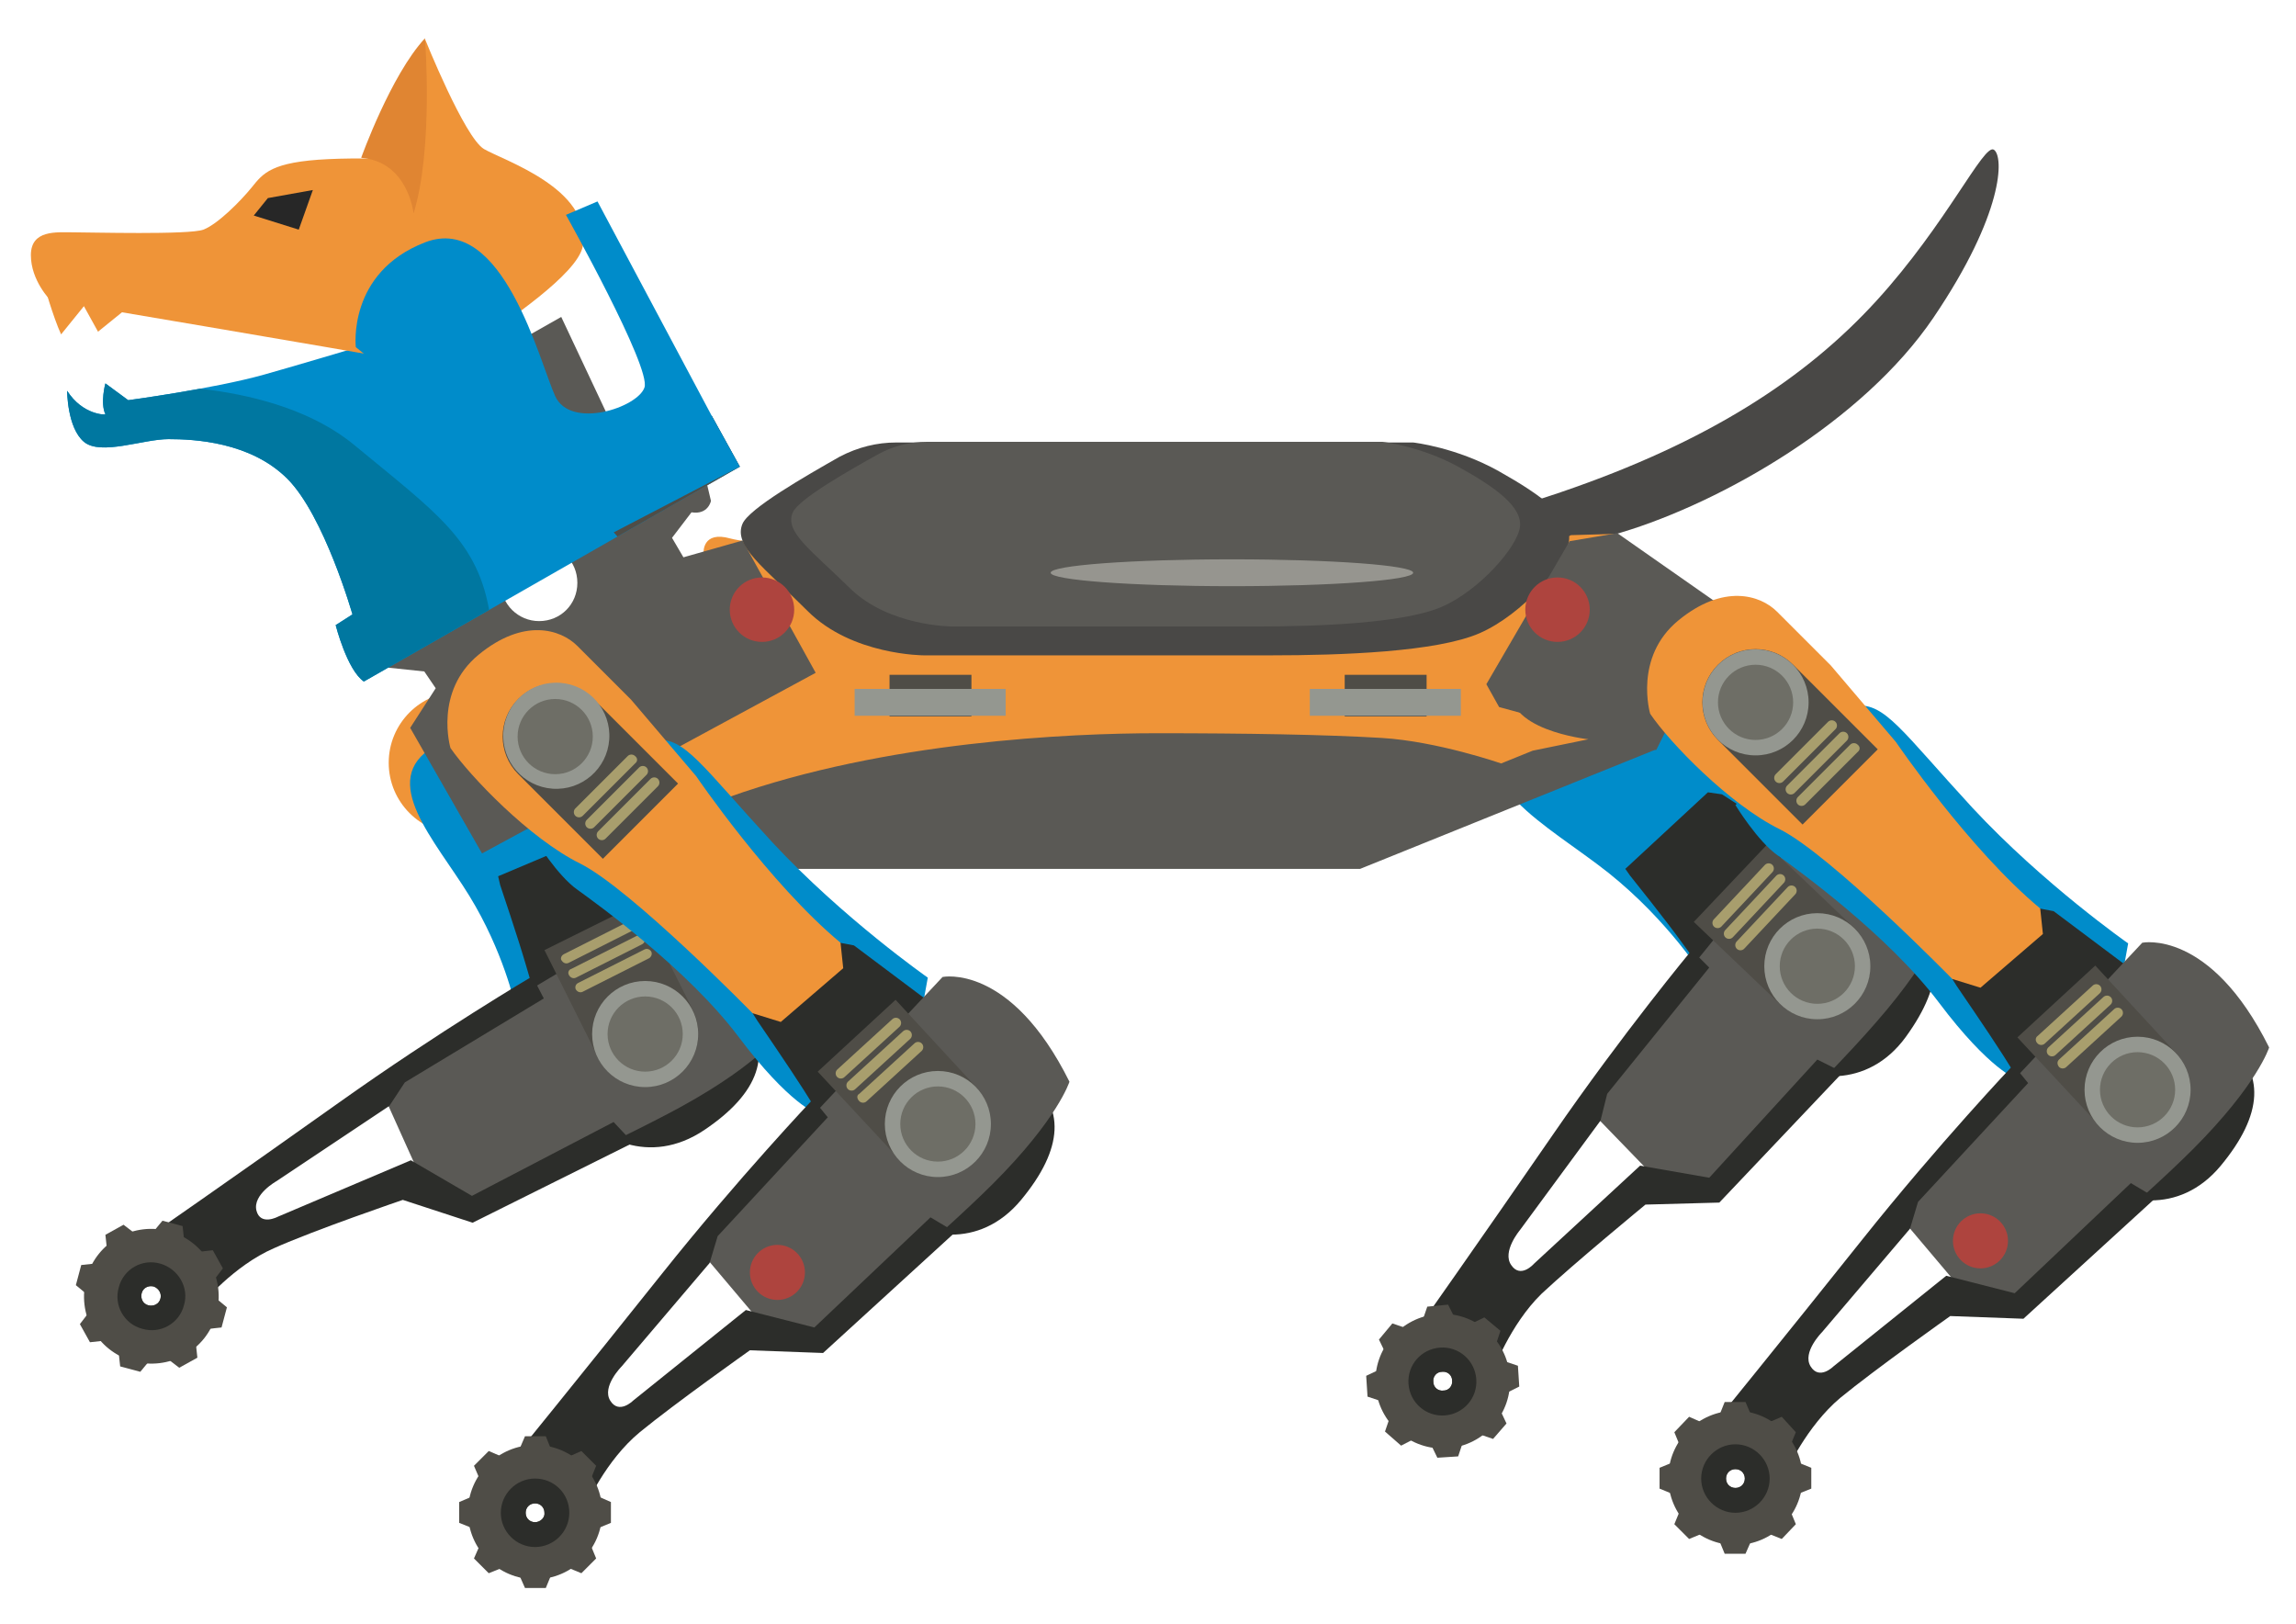 <?xml version="1.0" encoding="utf-8"?>
<!-- Generator: Adobe Illustrator 21.0.0, SVG Export Plug-In . SVG Version: 6.00 Build 0)  -->
<svg version="1.1" id="图层_1" xmlns="http://www.w3.org/2000/svg" xmlns:xlink="http://www.w3.org/1999/xlink" x="0px" y="0px"
	 viewBox="0 0 342 241.8" style="enable-background:new 0 0 342 241.8;" xml:space="preserve">
<style type="text/css">
	.st0{fill:#494846;}
	.st1{fill:#008CCA;}
	.st2{fill:#2C2D2A;}
	.st3{fill:#5A5955;}
	.st4{fill:#4F4D47;}
	.st5{fill:#949790;}
	.st6{fill:#6E6E66;}
	.st7{fill:#A89E6D;}
	.st8{fill:#EF9438;}
	.st9{clip-path:url(#SVGID_2_);}
	.st10{fill:#0077A0;}
	.st11{clip-path:url(#SVGID_4_);}
	.st12{fill:#E08532;}
	.st13{fill:#272727;}
	.st14{fill:#AE443E;}
	.st15{fill:#96958F;}
</style>
<path class="st0" d="M197,80.3c0,0,13.5,0.5,35.5-7s36.5-17,47-28.5s16-23.5,17.5-22.5s1.5,9.5-9,25s-31.5,27.5-46.5,32
	s-34.5,8-34.5,8L197,80.3z"/>
<g>
	<g>
		<g>
			<path class="st1" d="M253.7,145.4c0,0-5.1-8.2-14.1-15.4c-9.1-7.2-22.3-13.6-15-22.6c7.4-9,17.8-6.6,24.4-0.6
				c6.5,6,18.1,18.9,18.1,18.9L253.7,145.4z"/>
		</g>
		<g>
			<path class="st2" d="M242.8,130.4c0,0,5.3,6.6,7.6,9.8s10.7,14.5,14.7,17.6s13,4.6,18.8-3.4s5.8-14.3-0.4-18.5
				c-6.2-4.2-27-17.6-27-17.6l-2.1-0.3l-12.3,11.4L242.8,130.4z"/>
		</g>
		<g>
			<path class="st3" d="M235.6,164.1l34.2-42c0,0,9.9-2.8,20,14.2c0,0-1.3,5.6-10.3,15.9c-7.6,8.8-25.2,25.8-25.2,25.8l-6.4-1.2
				L235.6,164.1z"/>
		</g>
		<g>
			<g>
				<path class="st4" d="M252.3,137.3l10.9-11.5l12.9,12.3c3.2,3,3.3,8,0.3,11.2l0,0c-3,3.2-8,3.3-11.2,0.3L252.3,137.3z"/>
			</g>
			<g>
				<circle class="st5" cx="270.7" cy="143.9" r="7.9"/>
			</g>
			<g>
				<circle class="st6" cx="270.7" cy="143.9" r="5.6"/>
			</g>
			<g>
				<path class="st7" d="M258.7,140.2l7.6-8.1c0.3-0.3,0.8-0.3,1.1,0l0,0c0.3,0.3,0.3,0.8,0,1.1l-7.6,8.1c-0.3,0.3-0.8,0.3-1.1,0
					l0,0C258.4,141,258.4,140.5,258.7,140.2z"/>
			</g>
			<g>
				<path class="st7" d="M257,138.5l7.6-8.1c0.3-0.3,0.8-0.3,1.1,0l0,0c0.3,0.3,0.3,0.8,0,1.1l-7.6,8.1c-0.3,0.3-0.8,0.3-1.1,0l0,0
					C256.7,139.3,256.7,138.8,257,138.5z"/>
			</g>
			<g>
				<path class="st7" d="M255.3,136.9l7.6-8.1c0.3-0.3,0.8-0.3,1.1,0l0,0c0.3,0.3,0.3,0.8,0,1.1l-7.6,8.1c-0.3,0.3-0.8,0.3-1.1,0
					l0,0C255,137.7,255,137.2,255.3,136.9z"/>
			</g>
		</g>
		<g>
			<path class="st2" d="M252,141.5c0,0-10.3,12.4-20.7,27.5s-20.7,29.7-20.7,29.7l11.8,5.5c0,0,2.5-6.9,7.2-11.5
				c4.8-4.5,15.5-13.3,15.5-13.3l11-0.3l18.4-19.4l-3.8-1.9l-16.1,17.6l-10.3-1.8l-15.8,14.6c0,0-2,2.3-3.4,0.2
				c-1.4-2,1.3-5.2,1.3-5.2l12-16.3l1-4l15.2-18.8L252,141.5z"/>
		</g>
		<g>
			<g>
				<path class="st4" d="M224.9,205c-0.4-5.5-5.2-9.7-10.7-9.3s-9.7,5.2-9.3,10.7s5.2,9.7,10.7,9.3
					C221.1,215.3,225.3,210.5,224.9,205z M215,207.1c-0.8,0.1-1.5-0.5-1.5-1.3c-0.1-0.8,0.5-1.5,1.3-1.5c0.8-0.1,1.5,0.5,1.5,1.3
					C216.4,206.4,215.8,207.1,215,207.1z"/>
			</g>
			<g>
				<path class="st2" d="M219.9,205.4c-0.2-2.8-2.6-4.9-5.4-4.7c-2.8,0.2-4.9,2.6-4.7,5.4c0.2,2.8,2.6,4.9,5.4,4.7
					C218,210.6,220.1,208.2,219.9,205.4z M215,207.1c-0.8,0.1-1.5-0.5-1.5-1.3c-0.1-0.8,0.5-1.5,1.3-1.5c0.8-0.1,1.5,0.5,1.5,1.3
					C216.4,206.4,215.8,207.1,215,207.1z"/>
			</g>
			<g>
				<g>
					<polygon class="st4" points="217.2,216.9 214.1,217.1 212.5,213.8 218.4,213.3 					"/>
				</g>
				<g>
					<polygon class="st4" points="212.6,194.6 215.7,194.3 217.4,197.7 211.4,198.1 					"/>
				</g>
			</g>
			<g>
				<g>
					<polygon class="st4" points="208.7,215.3 206.3,213.2 207.5,209.7 212,213.6 					"/>
				</g>
				<g>
					<polygon class="st4" points="221.1,196.2 223.5,198.2 222.3,201.8 217.8,197.8 					"/>
				</g>
			</g>
			<g>
				<g>
					<polygon class="st4" points="224.4,212 222.4,214.3 218.9,213.1 222.8,208.6 					"/>
				</g>
				<g>
					<polygon class="st4" points="205.4,199.5 207.4,197.1 210.9,198.3 207,202.8 					"/>
				</g>
			</g>
			<g>
				<g>
					<polygon class="st4" points="226.1,203.4 226.3,206.5 222.9,208.2 222.5,202.2 					"/>
				</g>
				<g>
					<polygon class="st4" points="203.7,208 203.5,204.9 206.9,203.3 207.3,209.2 					"/>
				</g>
			</g>
		</g>
	</g>
	<g>
		<circle class="st8" cx="68.5" cy="113.6" r="10.6"/>
	</g>
	<g>
		<path class="st3" d="M96.6,99.9c0,0,2.1,14.9,5.3,22c3.2,7.1,10.7,7.5,10.7,7.5h90l44.1-17.8l-12.5-8.9L96.6,99.9z"/>
	</g>
	<g>
		<path class="st8" d="M104.8,82.3c0,0-0.2-3.3,4-2.1c4.3,1.2,46.5,5.4,46.5,5.4l69-1.2l9.7-4.7l6.9-0.2c0,0-14,15.4-15.7,22.3
			s11.4,8.3,11.4,8.3l-8.3,1.7l-4.7,1.9c0,0-9.5-3.3-17.8-3.8s-20.4-0.7-33.4-0.7s-40.5,1.2-63.8,9.5l-7.6-1.8l-0.9-20.7L104.8,82.3
			z"/>
	</g>
	<g>
		<g>
			<path class="st1" d="M76.7,149.6c0,0-1.7-7.9-6.8-16.2s-13.7-17.2-5.3-22.2s16-0.1,19.4,6.5s8.9,20.2,8.9,20.2L76.7,149.6z"/>
		</g>
		<g>
			<path class="st2" d="M74.5,131.8c0,0,2.7,8,3.8,11.8c1.1,3.8,5.1,17.2,7.8,21.5c2.7,4.3,10.6,8.7,18.8,3.2s10.3-11.5,5.9-17.6
				S91.5,125,91.5,125l-1.9-1l-15.4,6.5L74.5,131.8z"/>
		</g>
		<g>
			<path class="st3" d="M56.2,161l46.5-27.8c0,0,10.3,0.8,13.9,20.2c0,0-3.1,4.8-15.1,11.4C91.3,170.4,69,180.4,69,180.4l-5.6-3.4
				L56.2,161z"/>
		</g>
		<g>
			<g>
				<path class="st4" d="M81.1,141.5l14.1-7l8,15.9c1.9,3.9,0.4,8.6-3.5,10.6l0,0c-3.9,1.9-8.6,0.4-10.6-3.5L81.1,141.5z"/>
			</g>
			<g>
				<circle class="st5" cx="96.1" cy="154" r="7.9"/>
			</g>
			<g>
				<circle class="st6" cx="96.1" cy="154" r="5.6"/>
			</g>
			<g>
				<path class="st7" d="M86.1,146.4l9.9-5c0.4-0.2,0.8,0,1,0.3l0,0c0.2,0.4,0,0.8-0.3,1l-9.9,5c-0.4,0.2-0.8,0-1-0.3l0,0
					C85.6,147.1,85.7,146.6,86.1,146.4z"/>
			</g>
			<g>
				<path class="st7" d="M85.1,144.3l9.9-5c0.4-0.2,0.8,0,1,0.3l0,0c0.2,0.4,0,0.8-0.3,1l-9.9,5c-0.4,0.2-0.8,0-1-0.3l0,0
					C84.5,144.9,84.7,144.4,85.1,144.3z"/>
			</g>
			<g>
				<path class="st7" d="M84,142.1l9.9-5c0.4-0.2,0.8,0,1,0.3l0,0c0.2,0.4,0,0.8-0.3,1l-9.9,5c-0.4,0.2-0.8,0-1-0.3l0,0
					C83.4,142.8,83.6,142.3,84,142.1z"/>
			</g>
		</g>
		<g>
			<path class="st2" d="M79.3,145.4c0,0-13.9,8.2-28.8,18.8S20.9,185,20.9,185l9.2,9.2c0,0,4.7-5.7,10.7-8.3
				c6-2.7,19.2-7.2,19.2-7.2l10.4,3.4l23.9-11.9l-2.9-3.1l-21.1,11l-9.1-5.3l-19.8,8.4c0,0-2.6,1.4-3.2-0.9c-0.6-2.4,3-4.4,3-4.4
				L58,164.7l2.3-3.5L81,148.7L79.3,145.4z"/>
		</g>
		<g>
			<g>
				<path class="st4" d="M25.3,183.4c-5.3-1.5-10.9,1.5-12.4,6.9s1.5,10.9,6.9,12.4c5.3,1.5,10.9-1.5,12.4-6.9
					C33.7,190.5,30.6,184.9,25.3,183.4z M23.9,193.4c-0.2,0.8-1,1.2-1.8,1s-1.2-1-1-1.8s1-1.2,1.8-1
					C23.7,191.9,24.1,192.7,23.9,193.4z"/>
			</g>
			<g>
				<path class="st2" d="M23.9,188.2c-2.7-0.8-5.5,0.8-6.2,3.5c-0.8,2.7,0.8,5.5,3.5,6.2c2.7,0.8,5.5-0.8,6.2-3.5
					C28.2,191.8,26.6,189,23.9,188.2z M23.9,193.4c-0.2,0.8-1,1.2-1.8,1s-1.2-1-1-1.8s1-1.2,1.8-1C23.7,191.9,24.1,192.7,23.9,193.4
					z"/>
			</g>
			<g>
				<g>
					<polygon class="st4" points="20.9,204.3 17.9,203.5 17.5,199.8 23.3,201.4 					"/>
				</g>
				<g>
					<polygon class="st4" points="24.2,181.8 27.2,182.6 27.6,186.3 21.8,184.7 					"/>
				</g>
			</g>
			<g>
				<g>
					<polygon class="st4" points="13.4,199.9 11.9,197.2 14.2,194.2 17.1,199.5 					"/>
				</g>
				<g>
					<polygon class="st4" points="31.7,186.2 33.2,188.9 30.9,191.9 28,186.6 					"/>
				</g>
			</g>
			<g>
				<g>
					<polygon class="st4" points="29.4,202.2 26.7,203.7 23.7,201.4 29,198.5 					"/>
				</g>
				<g>
					<polygon class="st4" points="15.7,183.9 18.4,182.4 21.4,184.7 16.1,187.6 					"/>
				</g>
			</g>
			<g>
				<g>
					<polygon class="st4" points="33.8,194.7 33,197.7 29.3,198.1 30.9,192.3 					"/>
				</g>
				<g>
					<polygon class="st4" points="11.3,191.4 12.1,188.4 15.8,188 14.2,193.8 					"/>
				</g>
			</g>
		</g>
	</g>
	<g>
		<path class="st3" d="M110.6,80.5l-8.8,2.5l-1.7-2.9l2.9-3.8c2.5,0.4,2.9-1.7,2.9-1.7l-1.7-7.2l-10.1,2.1L83.6,47.2l-9.7,5.5
			L55.6,99.2l7.6,0.8l1.7,2.5l-3.8,5.9l10.7,18.7l49.7-26.9L110.6,80.5z M80.3,92.5c-3.1,0-5.7-2.5-5.7-5.7c0-3.1,2.5-5.7,5.7-5.7
			s5.7,2.5,5.7,5.7S83.5,92.5,80.3,92.5z"/>
	</g>
	<g>
		<path class="st1" d="M10,58.2c0,0,0,5.5,2.5,7.6c2.5,2.1,8.8-0.4,12.6-0.4s12.2,0.4,17.7,5.9s9.7,20.2,9.7,20.2L50,93.1
			c0,0,1.7,6.7,4.2,8.4l56-32l-4.2-7.6c0,0-7.8,6.5-15,4S72.1,46.1,72.1,46.1s-25.3,7.6-32.8,9.7s-20.2,3.8-20.2,3.8l-3.4-2.5
			c0,0-0.8,2.9,0,4.6C15.7,61.8,12.3,61.8,10,58.2z"/>
	</g>
	<g>
		<g>
			<g>
				<g>
					<defs>
						<path id="SVGID_1_" d="M10,58.2c0,0,0,5.5,2.5,7.6c2.5,2.1,8.8-0.4,12.6-0.4s12.2,0.4,17.7,5.9s9.7,20.2,9.7,20.2L50,93.1
							c0,0,1.7,6.7,4.2,8.4l56-32l-4.2-7.6c0,0-7.8,6.5-15,4S72.1,46.1,72.1,46.1s-25.3,7.6-32.8,9.7s-20.2,3.8-20.2,3.8l-3.4-2.5
							c0,0-0.8,2.9,0,4.6C15.7,61.8,12.3,61.8,10,58.2z"/>
					</defs>
					<clipPath id="SVGID_2_">
						<use xlink:href="#SVGID_1_"  style="overflow:visible;"/>
					</clipPath>
					<g class="st9">
						<path class="st10" d="M19.5,57.5c0,0,21.1-1.3,33.3,8.8S71.3,80.5,73,91.7s-22.3,19.2-22.3,19.2L-2.4,83.5l-2.1-27.8l22.3-1.3
							L19.5,57.5z"/>
					</g>
				</g>
			</g>
		</g>
		<g>
			<g>
				<g>
					<defs>
						<path id="SVGID_3_" d="M10,58.2c0,0,0,5.5,2.5,7.6c2.5,2.1,8.8-0.4,12.6-0.4s12.2,0.4,17.7,5.9s9.7,20.2,9.7,20.2L50,93.1
							c0,0,1.7,6.7,4.2,8.4l56-32l-4.2-7.6c0,0-7.8,6.5-15,4S72.1,46.1,72.1,46.1s-25.3,7.6-32.8,9.7s-20.2,3.8-20.2,3.8l-3.4-2.5
							c0,0-0.8,2.9,0,4.6C15.7,61.8,12.3,61.8,10,58.2z"/>
					</defs>
					<clipPath id="SVGID_4_">
						<use xlink:href="#SVGID_3_"  style="overflow:visible;"/>
					</clipPath>
					<g class="st11">
						<polygon class="st4" points="66.2,51.2 95.3,83.6 120.1,66.8 107.1,47.4 73.8,39.9 						"/>
					</g>
				</g>
			</g>
		</g>
	</g>
	<g>
		<path class="st8" d="M7.5,44.7c0,0-2.9-2.9-2.9-6.7s3.8-3.4,6.3-3.4s17.3,0.4,19.4-0.4s5.5-4.2,7.2-6.3s2.9-3.8,11.4-4.2
			c8.4-0.4,23.2,0.4,28.6,2.5c5.5,2.1,10.1,6.3,9.3,10.5C86,40.9,75,48.1,72.1,50.2s-5.9,4.6-12.6,3.4C52.5,52.3,7.5,44.7,7.5,44.7z
			"/>
	</g>
	<g>
		<path class="st8" d="M63.3,5.8c0,0,5.9,14.7,8.8,16.4s16,5.9,14.7,14.3l-25.2-4.6L63.3,5.8z"/>
	</g>
	<g>
		<path class="st12" d="M53.8,23.5c0,0,4.4-12.3,9.5-17.8c0,0,1.3,16.4-1.7,26.1C61.6,31.9,60.9,24.1,53.8,23.5z"/>
	</g>
	<g>
		<path class="st8" d="M6.5,42.2c0,0,1.4,5,2.6,7.6l3.4-4.2l2.1,3.8l4.2-3.4L6.5,42.2z"/>
	</g>
	<g>
		<circle class="st6" cx="63.7" cy="45.8" r="3.2"/>
	</g>
	<g>
		<polygon class="st13" points="37.8,32.1 39.9,29.5 46.6,28.3 44.5,34.2 		"/>
	</g>
	<g>
		<g>
			<path class="st1" d="M79.7,125c0,0,3.3,5.4,6.3,7.5c2.9,2.1,16.4,11.8,24,21.9c7.6,10.1,11.6,11.4,11.6,11.4l16-16.9l0.6-3.3
				c0,0-12.6-8.8-23.2-20.2c-10.5-11.4-13-15.6-17.3-15.2S79.7,125,79.7,125z"/>
		</g>
		<g>
			<path class="st2" d="M112.8,152c0,0,4.8,7,6.9,10.3c2.1,3.4,9.7,15.2,13.5,18.5c3.8,3.4,12.6,5.5,18.9-2.1
				c6.3-7.6,6.7-13.9,0.8-18.5s-25.7-19.4-25.7-19.4l-2.1-0.4l-13,10.5L112.8,152z"/>
		</g>
		<g>
			<path class="st3" d="M103.3,185.1l37.1-39.6c0,0,10.1-2.1,18.9,15.6c0,0-1.7,5.5-11.4,15.2c-8.2,8.2-26.9,24-26.9,24l-6.3-1.7
				L103.3,185.1z"/>
		</g>
		<g>
			<path class="st8" d="M67.1,111.4c0,0-2.5-8.4,4.2-13.9s12.2-3.8,14.7-1.3s8,8,8,8l9.7,11.4c0,0,10.9,16,21.5,24.8l0.4,3.8l-9.3,8
				l-4.2-1.3c0,0-18.1-18.5-25.7-22.3C78.9,124.9,70,115.6,67.1,111.4z"/>
		</g>
		<g>
			<g>
				<path class="st4" d="M101,116.7l-11.2,11.2l-12.6-12.6c-3.1-3.1-3.1-8.1,0-11.2l0,0c3.1-3.1,8.1-3.1,11.2,0L101,116.7z"/>
			</g>
			<g>
				
					<ellipse transform="matrix(7.088687e-02 -0.998 0.998 7.088687e-02 -32.486 184.435)" class="st5" cx="82.8" cy="109.7" rx="7.9" ry="7.9"/>
			</g>
			<g>
				<circle class="st6" cx="82.7" cy="109.7" r="5.6"/>
			</g>
			<g>
				<path class="st7" d="M94.6,113.7l-7.8,7.8c-0.3,0.3-0.8,0.3-1.1,0l0,0c-0.3-0.3-0.3-0.8,0-1.1l7.8-7.8c0.3-0.3,0.8-0.3,1.1,0
					l0,0C95,112.9,95,113.4,94.6,113.7z"/>
			</g>
			<g>
				<path class="st7" d="M96.3,115.4l-7.8,7.8c-0.3,0.3-0.8,0.3-1.1,0l0,0c-0.3-0.3-0.3-0.8,0-1.1l7.8-7.8c0.3-0.3,0.8-0.3,1.1,0
					l0,0C96.6,114.6,96.6,115.1,96.3,115.4z"/>
			</g>
			<g>
				<path class="st7" d="M98,117.1l-7.8,7.8c-0.3,0.3-0.8,0.3-1.1,0l0,0c-0.3-0.3-0.3-0.8,0-1.1l7.8-7.8c0.3-0.3,0.8-0.3,1.1,0l0,0
					C98.3,116.3,98.3,116.8,98,117.1z"/>
			</g>
		</g>
		<g>
			<g>
				<path class="st4" d="M121.8,159.6l11.6-10.7l12.1,13.1c2.9,3.2,2.7,8.2-0.5,11.1l0,0c-3.2,2.9-8.2,2.7-11.1-0.5L121.8,159.6z"/>
			</g>
			<g>
				<circle class="st5" cx="139.7" cy="167.4" r="7.9"/>
			</g>
			<g>
				<circle class="st6" cx="139.7" cy="167.4" r="5.6"/>
			</g>
			<g>
				<path class="st7" d="M128,162.9l8.2-7.5c0.3-0.3,0.8-0.3,1.1,0l0,0c0.3,0.3,0.3,0.8,0,1.1l-8.2,7.5c-0.3,0.3-0.8,0.3-1.1,0l0,0
					C127.6,163.6,127.6,163.1,128,162.9z"/>
			</g>
			<g>
				<path class="st7" d="M126.3,161.1l8.2-7.5c0.3-0.3,0.8-0.3,1.1,0l0,0c0.3,0.3,0.3,0.8,0,1.1l-8.2,7.5c-0.3,0.3-0.8,0.3-1.1,0
					l0,0C126,161.9,126,161.4,126.3,161.1z"/>
			</g>
			<g>
				<path class="st7" d="M124.7,159.3l8.2-7.5c0.3-0.3,0.8-0.3,1.1,0l0,0c0.3,0.3,0.3,0.8,0,1.1l-8.2,7.5c-0.3,0.3-0.8,0.3-1.1,0
					l0,0C124.4,160.1,124.4,159.6,124.7,159.3z"/>
			</g>
		</g>
		<g>
			<path class="st2" d="M121.1,163.7c0,0-11.1,11.7-22.5,26s-22.7,28.2-22.7,28.2l11.4,6.3c0,0,2.9-6.7,8-10.9s16.4-12.2,16.4-12.2
				l10.9,0.4l19.7-18l-3.7-2.2l-17.3,16.4l-10.2-2.6l-16.8,13.5c0,0-2.1,2.1-3.4,0s1.7-5.1,1.7-5.1l13.1-15.4l1.2-4l16.4-17.7
				L121.1,163.7z"/>
		</g>
		<g>
			<g>
				<path class="st4" d="M79.7,215.2c-5.5,0-10,4.5-10,10s4.5,10,10,10s10-4.5,10-10S85.3,215.2,79.7,215.2z M79.7,226.7
					c-0.8,0-1.4-0.6-1.4-1.4s0.6-1.4,1.4-1.4s1.4,0.6,1.4,1.4C81.2,226,80.5,226.7,79.7,226.7z"/>
			</g>
			<g>
				<path class="st2" d="M79.7,220.2c-2.8,0-5.1,2.3-5.1,5.1s2.3,5.1,5.1,5.1s5.1-2.3,5.1-5.1C84.8,222.4,82.5,220.2,79.7,220.2z
					 M79.7,226.7c-0.8,0-1.4-0.6-1.4-1.4s0.6-1.4,1.4-1.4s1.4,0.6,1.4,1.4C81.2,226,80.5,226.7,79.7,226.7z"/>
			</g>
			<g>
				<g>
					<polygon class="st4" points="81.3,236.5 78.2,236.5 76.7,233.1 82.7,233.1 					"/>
				</g>
				<g>
					<polygon class="st4" points="78.2,213.9 81.3,213.9 82.7,217.4 76.7,217.4 					"/>
				</g>
			</g>
			<g>
				<g>
					<polygon class="st4" points="72.8,234.3 70.6,232.1 72.1,228.7 76.3,232.9 					"/>
				</g>
				<g>
					<polygon class="st4" points="86.6,216.1 88.8,218.3 87.4,221.8 83.2,217.6 					"/>
				</g>
			</g>
			<g>
				<g>
					<polygon class="st4" points="88.8,232.1 86.6,234.3 83.2,232.9 87.4,228.7 					"/>
				</g>
				<g>
					<polygon class="st4" points="70.6,218.3 72.8,216.1 76.3,217.6 72.1,221.8 					"/>
				</g>
			</g>
			<g>
				<g>
					<polygon class="st4" points="91,223.7 91,226.8 87.6,228.2 87.6,222.2 					"/>
				</g>
				<g>
					<polygon class="st4" points="68.4,226.8 68.4,223.7 71.9,222.2 71.9,228.2 					"/>
				</g>
			</g>
		</g>
	</g>
	<g>
		<rect x="132.5" y="100.5" class="st4" width="12.2" height="6.2"/>
	</g>
	<g>
		<rect x="127.3" y="102.6" class="st5" width="22.5" height="4"/>
	</g>
	<g>
		<path class="st0" d="M133.5,65.9h77c0,0,6.4,0.7,12.8,4.3c6.4,3.6,10.9,6.9,10.4,10.4s-6.9,10.9-13.3,13.7
			c-6.4,2.8-20.6,3.3-31.1,3.3s-51.7,0-51.7,0s-10.7,0-17.3-6.6c-6.6-6.6-11.1-9.7-9.7-13c1-2.3,9.4-7.1,14.5-10
			C127.8,66.6,130.6,65.9,133.5,65.9z"/>
	</g>
	<g>
		<path class="st3" d="M138.1,65.8h67.8c0,0,5.6,0.6,11.3,3.7c5.6,3.1,9.6,6,9.2,9c-0.4,3-6.1,9.5-11.7,11.9
			c-5.6,2.4-18.1,2.9-27.4,2.9c-9.2,0-45.5,0-45.5,0s-9.4,0-15.2-5.7c-5.8-5.7-9.8-8.4-8.5-11.3c0.9-2,8.3-6.2,12.8-8.7
			C133.1,66.4,135.6,65.8,138.1,65.8z"/>
	</g>
	<g>
		<rect x="200.3" y="100.5" class="st4" width="12.2" height="6.2"/>
	</g>
	<g>
		<rect x="195.1" y="102.6" class="st5" width="22.5" height="4"/>
	</g>
	<g>
		<polygon class="st3" points="221.4,101.9 233.8,80.6 240.9,79.4 257.2,90.8 246.7,111.7 223.3,105.3 		"/>
	</g>
	<g>
		<g>
			<path class="st1" d="M258.5,119.9c0,0,3.3,5.4,6.3,7.5c2.9,2.1,16.4,11.8,24,21.9s11.6,11.4,11.6,11.4l16-16.9l0.6-3.3
				c0,0-12.6-8.8-23.2-20.2c-10.5-11.4-13-15.6-17.3-15.2S258.5,119.9,258.5,119.9z"/>
		</g>
		<g>
			<path class="st2" d="M291.5,146.9c0,0,4.8,7,6.9,10.3c2.1,3.4,9.7,15.2,13.5,18.5c3.8,3.4,12.6,5.5,18.9-2.1s6.7-13.9,0.8-18.5
				c-5.9-4.6-25.7-19.4-25.7-19.4l-2.1-0.4l-13,10.5L291.5,146.9z"/>
		</g>
		<g>
			<path class="st3" d="M282,180l37.1-39.6c0,0,10.1-2.1,18.9,15.6c0,0-1.7,5.5-11.4,15.2c-8.2,8.2-26.9,24-26.9,24l-6.3-1.7
				L282,180z"/>
		</g>
		<g>
			<path class="st8" d="M245.8,106.3c0,0-2.5-8.4,4.2-13.9c6.7-5.5,12.2-3.8,14.7-1.3s8,8,8,8l9.7,11.4c0,0,10.9,16,21.5,24.8
				l0.4,3.8l-9.3,8l-4.2-1.3c0,0-18.1-18.5-25.7-22.3C257.6,119.8,248.7,110.6,245.8,106.3z"/>
		</g>
		<g>
			<g>
				<path class="st4" d="M279.7,111.6l-11.2,11.2l-12.6-12.6c-3.1-3.1-3.1-8.1,0-11.2l0,0c3.1-3.1,8.1-3.1,11.2,0L279.7,111.6z"/>
			</g>
			<g>
				<circle class="st5" cx="261.5" cy="104.6" r="7.9"/>
			</g>
			<g>
				<circle class="st6" cx="261.5" cy="104.6" r="5.6"/>
			</g>
			<g>
				<path class="st7" d="M273.4,108.6l-7.8,7.8c-0.3,0.3-0.8,0.3-1.1,0l0,0c-0.3-0.3-0.3-0.8,0-1.1l7.8-7.8c0.3-0.3,0.8-0.3,1.1,0
					l0,0C273.7,107.8,273.7,108.3,273.4,108.6z"/>
			</g>
			<g>
				<path class="st7" d="M275.1,110.3l-7.8,7.8c-0.3,0.3-0.8,0.3-1.1,0l0,0c-0.3-0.3-0.3-0.8,0-1.1l7.8-7.8c0.3-0.3,0.8-0.3,1.1,0
					l0,0C275.4,109.5,275.4,110,275.1,110.3z"/>
			</g>
			<g>
				<path class="st7" d="M276.7,112l-7.8,7.8c-0.3,0.3-0.8,0.3-1.1,0l0,0c-0.3-0.3-0.3-0.8,0-1.1l7.8-7.8c0.3-0.3,0.8-0.3,1.1,0l0,0
					C277.1,111.2,277.1,111.7,276.7,112z"/>
			</g>
		</g>
		<g>
			<g>
				<path class="st4" d="M300.5,154.5l11.6-10.7l12.1,13.1c2.9,3.2,2.7,8.2-0.5,11.1l0,0c-3.2,2.9-8.2,2.7-11.1-0.5L300.5,154.5z"/>
			</g>
			<g>
				<circle class="st5" cx="318.4" cy="162.3" r="7.9"/>
			</g>
			<g>
				<circle class="st6" cx="318.4" cy="162.3" r="5.6"/>
			</g>
			<g>
				<path class="st7" d="M306.7,157.8l8.2-7.5c0.3-0.3,0.8-0.3,1.1,0l0,0c0.3,0.3,0.3,0.8,0,1.1l-8.2,7.5c-0.3,0.3-0.8,0.3-1.1,0
					l0,0C306.4,158.5,306.4,158.1,306.7,157.8z"/>
			</g>
			<g>
				<path class="st7" d="M305.1,156l8.2-7.5c0.3-0.3,0.8-0.3,1.1,0l0,0c0.3,0.3,0.3,0.8,0,1.1l-8.2,7.5c-0.3,0.3-0.8,0.3-1.1,0l0,0
					C304.8,156.8,304.8,156.3,305.1,156z"/>
			</g>
			<g>
				<path class="st7" d="M303.5,154.3l8.2-7.5c0.3-0.3,0.8-0.3,1.1,0l0,0c0.3,0.3,0.3,0.8,0,1.1l-8.2,7.5c-0.3,0.3-0.8,0.3-1.1,0
					l0,0C303.1,155,303.2,154.5,303.5,154.3z"/>
			</g>
		</g>
		<g>
			<path class="st2" d="M299.9,158.6c0,0-11.1,11.7-22.5,26s-22.7,28.2-22.7,28.2l11.4,6.3c0,0,3-6.7,8-10.9
				c5.1-4.2,16.4-12.2,16.4-12.2l10.9,0.4l19.7-18l-3.7-2.2l-17.3,16.4l-10.2-2.6l-16.8,13.5c0,0-2.1,2.1-3.4,0s1.7-5.1,1.7-5.1
				l13.1-15.4l1.2-4l16.4-17.7L299.9,158.6z"/>
		</g>
		<g>
			<g>
				<path class="st4" d="M258.5,210.1c-5.5,0-10,4.5-10,10s4.5,10,10,10s10-4.5,10-10S264,210.1,258.5,210.1z M258.5,221.6
					c-0.8,0-1.4-0.6-1.4-1.4s0.6-1.4,1.4-1.4s1.4,0.6,1.4,1.4S259.3,221.6,258.5,221.6z"/>
			</g>
			<g>
				<path class="st2" d="M258.5,215.1c-2.8,0-5.1,2.3-5.1,5.1s2.3,5.1,5.1,5.1c2.8,0,5.1-2.3,5.1-5.1S261.3,215.1,258.5,215.1z
					 M258.5,221.6c-0.8,0-1.4-0.6-1.4-1.4s0.6-1.4,1.4-1.4s1.4,0.6,1.4,1.4S259.3,221.6,258.5,221.6z"/>
			</g>
			<g>
				<g>
					<polygon class="st4" points="260,231.4 256.9,231.4 255.5,228 261.5,228 					"/>
				</g>
				<g>
					<polygon class="st4" points="256.9,208.8 260,208.8 261.5,212.3 255.5,212.3 					"/>
				</g>
			</g>
			<g>
				<g>
					<polygon class="st4" points="251.6,229.2 249.4,227 250.8,223.6 255,227.8 					"/>
				</g>
				<g>
					<polygon class="st4" points="265.4,211 267.5,213.3 266.1,216.7 261.9,212.5 					"/>
				</g>
			</g>
			<g>
				<g>
					<polygon class="st4" points="267.5,227 265.4,229.2 261.9,227.8 266.1,223.6 					"/>
				</g>
				<g>
					<polygon class="st4" points="249.4,213.3 251.6,211 255,212.5 250.8,216.7 					"/>
				</g>
			</g>
			<g>
				<g>
					<polygon class="st4" points="269.8,218.6 269.8,221.7 266.3,223.1 266.3,217.2 					"/>
				</g>
				<g>
					<polygon class="st4" points="247.2,221.7 247.2,218.6 250.6,217.2 250.6,223.1 					"/>
				</g>
			</g>
		</g>
	</g>
</g>
<path class="st1" d="M106,61.9L89,30l-4.7,2c0,0,12.7,22.7,11.7,25.7S85,64,82.7,59c-2.3-5-7.8-27.4-19.4-22.9S53,51.7,53,51.7
	l35.7,29l21.5-11.2L106,61.9z"/>
<circle class="st14" cx="232" cy="90.8" r="4.8"/>
<circle class="st14" cx="113.5" cy="90.8" r="4.8"/>
<circle class="st14" cx="115.8" cy="189.5" r="4.1"/>
<circle class="st14" cx="295" cy="184.8" r="4.1"/>
<ellipse class="st15" cx="183.5" cy="85.3" rx="27" ry="2"/>
</svg>
